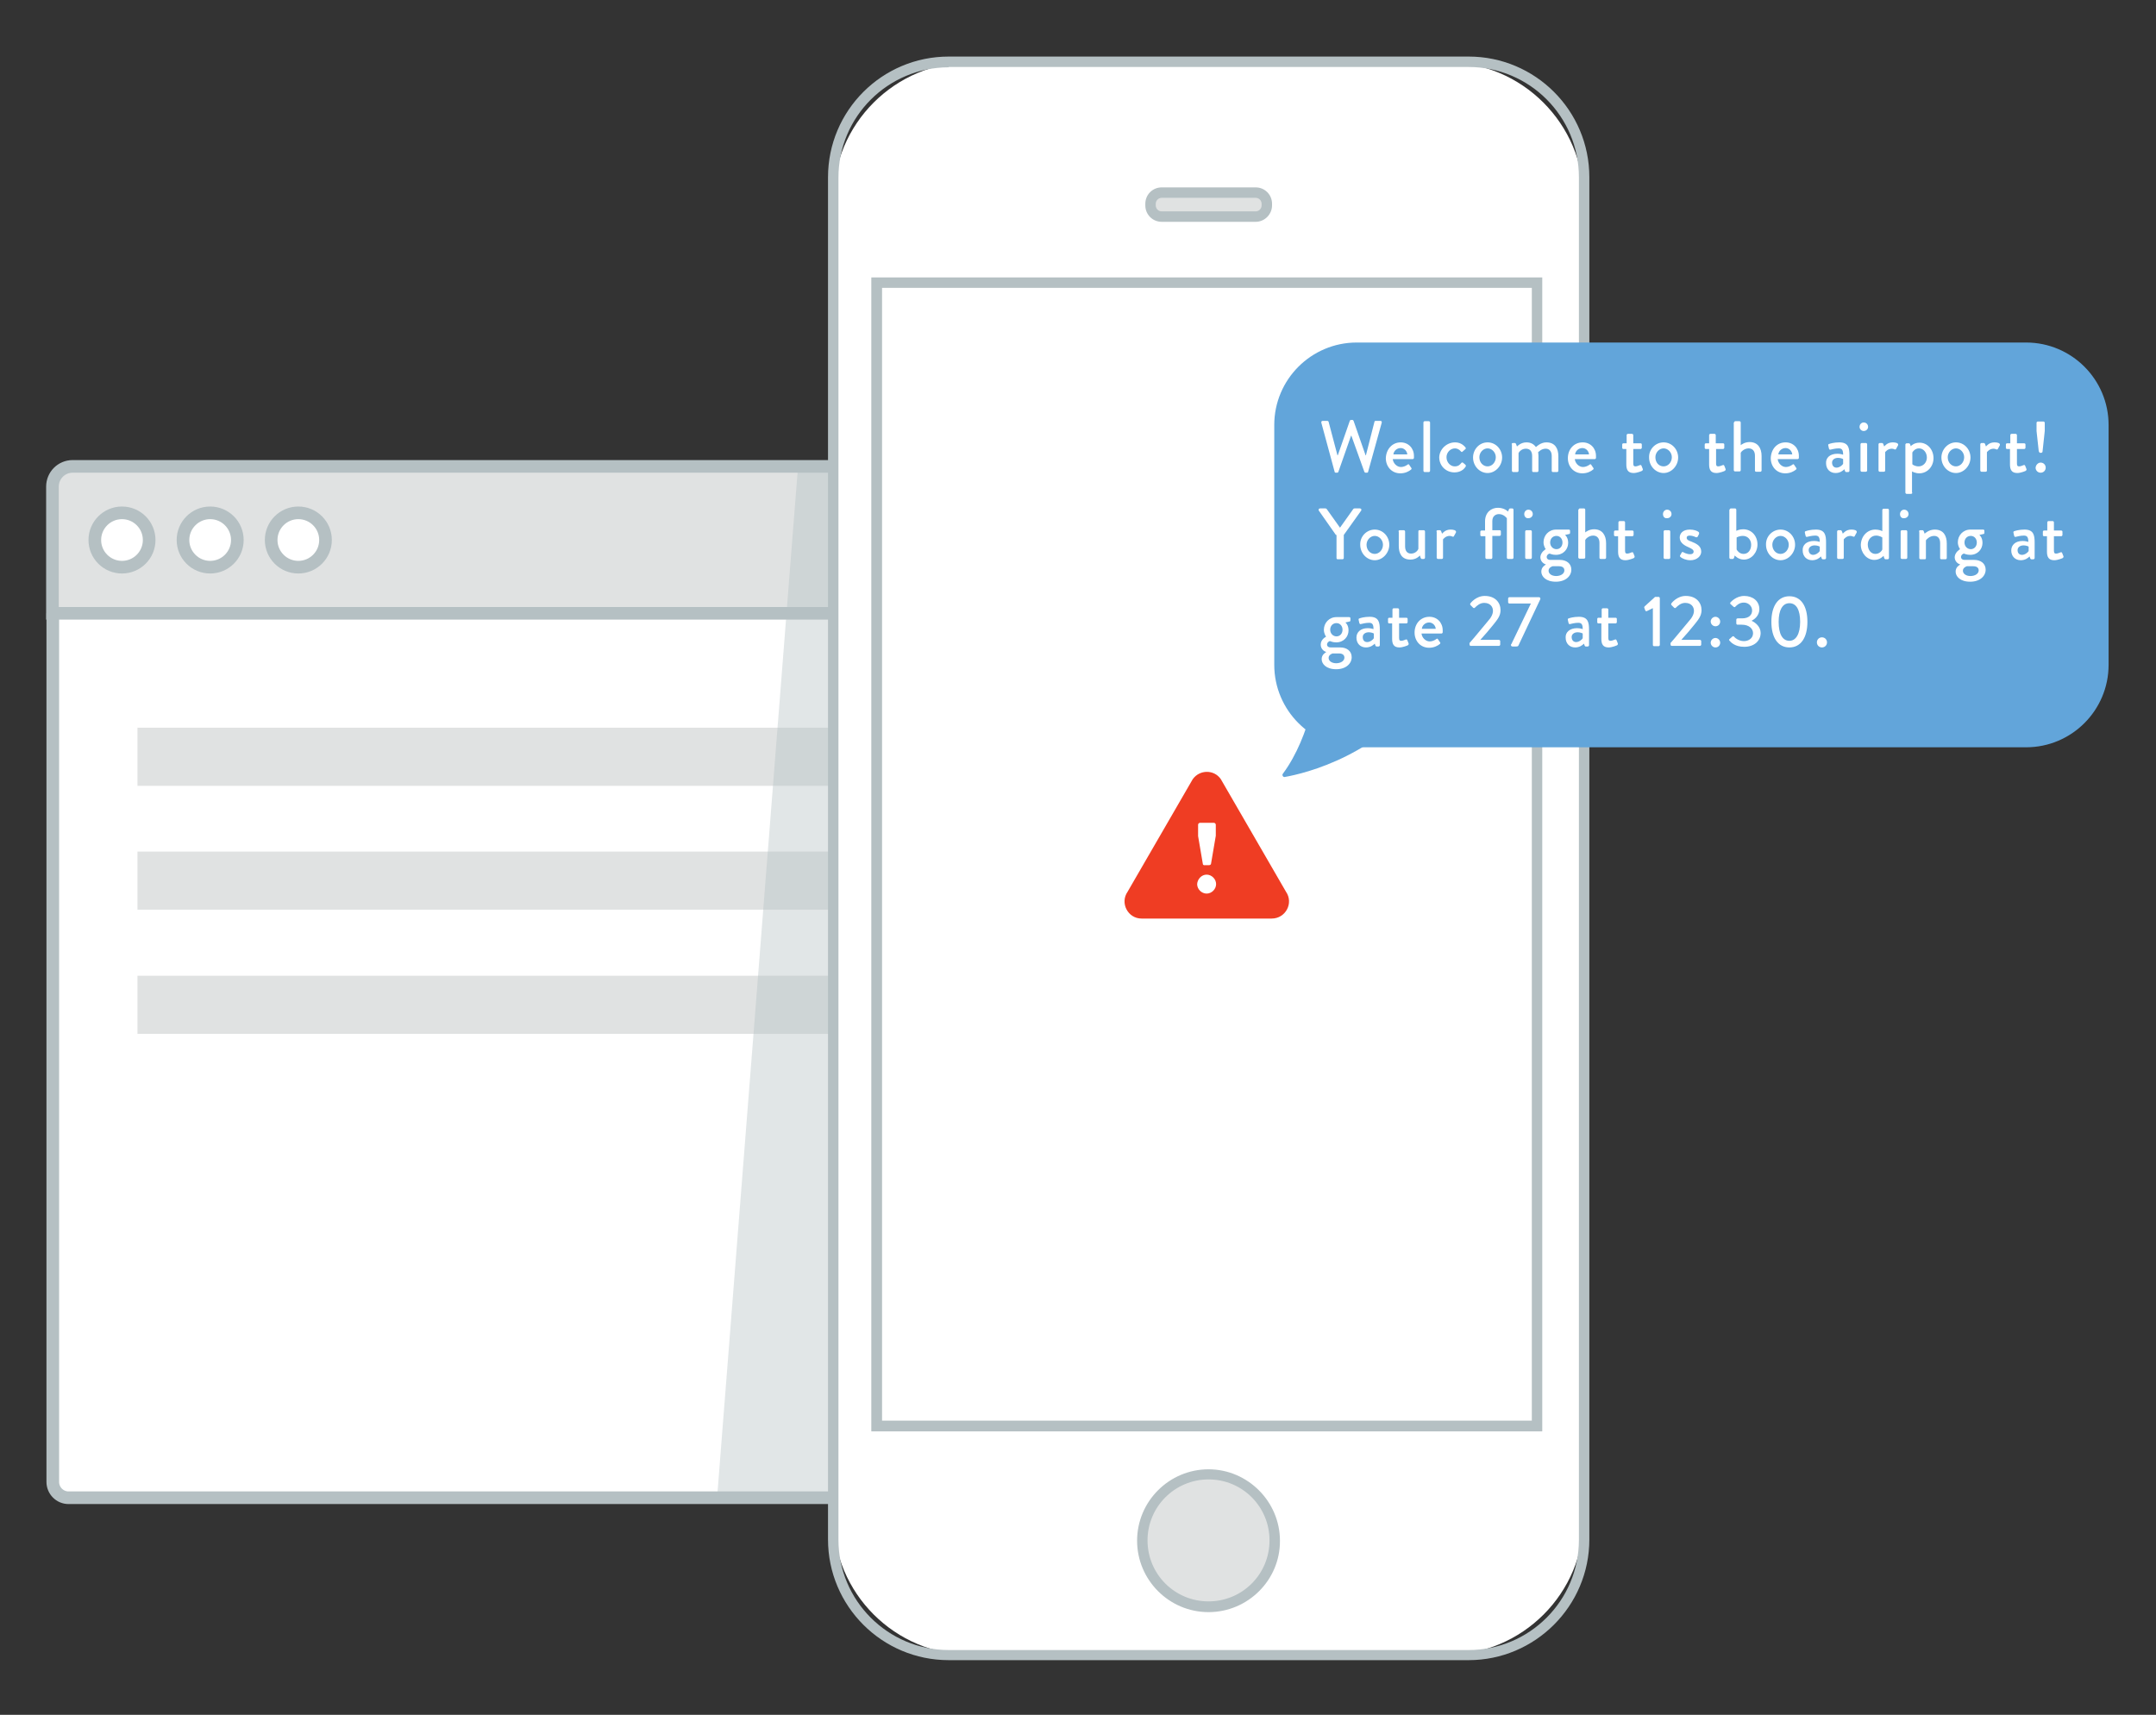 <?xml version="1.0" encoding="utf-8"?>
<!-- Generator: Adobe Illustrator 18.1.0, SVG Export Plug-In . SVG Version: 6.00 Build 0)  -->
<!DOCTYPE svg PUBLIC "-//W3C//DTD SVG 1.1//EN" "http://www.w3.org/Graphics/SVG/1.1/DTD/svg11.dtd">
<svg version="1.1" id="Layer_1" xmlns="http://www.w3.org/2000/svg" xmlns:xlink="http://www.w3.org/1999/xlink" x="0px" y="0px"
	 viewBox="0 0 682.2 542.7" enable-background="new 0 0 682.2 542.7" xml:space="preserve">
<rect x="0" y="0" width="682.2" height="542.7" fill="#333333" stroke="none"/>
<g>
	<path fill="#FFFFFF" stroke="#B5C0C3" stroke-width="4" stroke-miterlimit="10" d="M441.4,194.1V469c0,2.8-2.3,5-5,5H21.7
		c-2.8,0-5-2.3-5-5V194.1"/>
	<path fill="#E0E2E2" stroke="#B5C0C3" stroke-width="4" stroke-miterlimit="10" d="M441.4,194.1H16.6V154c0-3.5,2.8-6.4,6.4-6.4
		H435c3.5,0,6.4,2.8,6.4,6.4V194.1z"/>
	<g>
		<ellipse fill="#FFFFFF" stroke="#B5C0C3" stroke-width="4" stroke-miterlimit="10" cx="38.6" cy="170.9" rx="8.6" ry="8.6"/>
		<ellipse fill="#FFFFFF" stroke="#B5C0C3" stroke-width="4" stroke-miterlimit="10" cx="66.5" cy="170.9" rx="8.6" ry="8.6"/>
		<ellipse fill="#FFFFFF" stroke="#B5C0C3" stroke-width="4" stroke-miterlimit="10" cx="94.4" cy="170.9" rx="8.6" ry="8.6"/>
	</g>
</g>
<rect x="43.5" y="230.3" fill="#E0E2E2" width="320.5" height="18.4"/>
<rect x="43.5" y="269.5" fill="#E0E2E2" width="320.5" height="18.4"/>
<rect x="43.5" y="308.8" fill="#E0E2E2" width="320.5" height="18.4"/>
<g>
	<path fill="#FFFFFF" d="M457.7,523.7H307.2c-24,0-43.5-19.5-43.5-43.5v-417c0-24,19.5-43.5,43.5-43.5h150.4
		c24,0,43.5,19.5,43.5,43.5v417C501.2,504.2,481.7,523.7,457.7,523.7z"/>
	<path fill="#B5C0C3" d="M464.7,525.4H300.2c-21.1,0-38.2-17.1-38.2-38.2V56.1c0-21.1,17.1-38.2,38.2-38.2h164.5
		c21.1,0,38.2,17.1,38.2,38.2v431.1C502.9,508.3,485.7,525.4,464.7,525.4z M300.2,21.3c-19.2,0-34.9,15.6-34.9,34.9v431.1
		c0,19.2,15.6,34.9,34.9,34.9h164.5c19.2,0,34.9-15.6,34.9-34.9V56.1c0-19.2-15.6-34.9-34.9-34.9H300.2z"/>
</g>
<g>
	<circle fill="#E0E2E2" cx="382.4" cy="487.5" r="21"/>
	<path fill="#B5C0C3" d="M382.4,510.2c-12.5,0-22.6-10.2-22.6-22.6c0-12.5,10.2-22.6,22.6-22.6s22.6,10.2,22.6,22.6
		C405.1,500,394.9,510.2,382.4,510.2z M382.4,468.2c-10.6,0-19.3,8.6-19.3,19.3s8.6,19.3,19.3,19.3s19.3-8.6,19.3-19.3
		S393.1,468.2,382.4,468.2z"/>
</g>
<g>
	<rect x="277.4" y="89.5" fill="#FFFFFF" width="208.9" height="361.9"/>
	<path fill="#B5C0C3" d="M488,453H275.7V87.8H488V453z M279.1,449.6h205.6V91.1H279.1V449.6z"/>
</g>
<g>
	<path fill="#E0E2E2" d="M397.1,68.5h-29.4c-2.1,0-3.7-1.7-3.7-3.7v-0.1c0-2.1,1.7-3.7,3.7-3.7h29.4c2.1,0,3.7,1.7,3.7,3.7v0.1
		C400.8,66.8,399.2,68.5,397.1,68.5z"/>
	<path fill="#B5C0C3" d="M397.3,70.2h-29.7c-2.9,0-5.2-2.3-5.2-5.2v-0.5c0-2.9,2.3-5.2,5.2-5.2h29.7c2.9,0,5.2,2.3,5.2,5.2V65
		C402.5,67.8,400.2,70.2,397.3,70.2z M367.6,62.6c-1,0-1.9,0.8-1.9,1.9V65c0,1,0.8,1.9,1.9,1.9h29.7c1,0,1.9-0.8,1.9-1.9v-0.5
		c0-1-0.8-1.9-1.9-1.9H367.6z"/>
</g>
<g>
	<path fill="#EF3D23" d="M356.8,282.2l20.6-35.6c2.2-3.1,6.8-3.1,8.9,0l20.6,35.6c2.5,3.6-0.1,8.5-4.5,8.5h-41.2
		C356.9,290.7,354.3,285.8,356.8,282.2z"/>
</g>
<g>
	<path fill="#FFFFFF" d="M381.8,276.8c1.6,0,3,1.4,3,3c0,1.6-1.4,3-3,3c-1.6,0-3-1.4-3-3C378.9,278.2,380.2,276.8,381.8,276.8z
		 M380.6,273.4l-1.5-8.8v-3.6c0-0.3,0.3-0.6,0.6-0.6h4.4c0.3,0,0.6,0.3,0.6,0.6v3.5l-1.5,8.8c0,0.3-0.3,0.5-0.6,0.5h-1.3
		C380.9,273.9,380.6,273.7,380.6,273.4z"/>
</g>
<polygon opacity="0.4" fill="#B5C0C3" points="263.7,474 226.9,474 252.5,147.8 263.7,147.8 "/>
<g>
	<g>
		<path fill="#62A5DA" d="M641.1,236.5H429.3c-14.4,0-26.1-11.7-26.1-26.1v-75.9c0-14.4,11.7-26.1,26.1-26.1h211.8
			c14.4,0,26.1,11.7,26.1,26.1v75.9C667.2,224.8,655.5,236.5,641.1,236.5z"/>
	</g>
	<g>
		<path fill="#FFFFFF" d="M418.1,133.8c-0.1-0.3,0.1-0.6,0.4-0.6h1.5c0.2,0,0.4,0.2,0.4,0.3l2.8,10.6h0.1l3.8-10.9
			c0-0.1,0.2-0.3,0.4-0.3h0.4c0.2,0,0.3,0.1,0.4,0.3l3.8,10.9h0.1l2.7-10.6c0-0.2,0.2-0.3,0.4-0.3h1.5c0.3,0,0.5,0.2,0.4,0.6
			l-4.3,15.5c0,0.2-0.2,0.3-0.4,0.3h-0.4c-0.2,0-0.3-0.1-0.4-0.3l-4.1-11.4h-0.1l-4,11.4c0,0.1-0.2,0.3-0.4,0.3h-0.4
			c-0.2,0-0.4-0.1-0.4-0.3L418.1,133.8z"/>
		<path fill="#FFFFFF" d="M443.2,140c2.4,0,4.2,1.8,4.2,4.3c0,0.2,0,0.5,0,0.6c0,0.2-0.2,0.4-0.4,0.4h-6.3c0.1,1.2,1.2,2.5,2.6,2.5
			c0.8,0,1.6-0.4,2-0.7c0.3-0.2,0.4-0.3,0.6,0l0.6,0.9c0.2,0.2,0.2,0.4,0,0.6c-0.7,0.6-1.9,1.2-3.4,1.2c-2.8,0-4.6-2.2-4.6-4.8
			C438.6,142.2,440.5,140,443.2,140z M445.3,143.8c-0.1-1.1-1-2-2.1-2c-1.2,0-2.2,0.9-2.3,2H445.3z"/>
		<path fill="#FFFFFF" d="M450.4,133.7c0-0.2,0.2-0.4,0.4-0.4h1.3c0.2,0,0.4,0.2,0.4,0.4V149c0,0.2-0.2,0.4-0.4,0.4h-1.3
			c-0.2,0-0.4-0.2-0.4-0.4V133.7z"/>
		<path fill="#FFFFFF" d="M460.4,140c1.4,0,2.5,0.6,3.3,1.6c0.2,0.2,0.1,0.5-0.1,0.6l-0.8,0.7c-0.3,0.3-0.4,0.1-0.6-0.1
			c-0.4-0.5-1.1-0.9-1.8-0.9c-1.5,0-2.7,1.3-2.7,2.8c0,1.6,1.2,2.9,2.6,2.9c1.2,0,1.7-0.6,2.1-1.1c0.2-0.2,0.4-0.2,0.6,0l0.6,0.5
			c0.2,0.2,0.3,0.4,0.2,0.6c-0.7,1.2-2,1.9-3.6,1.9c-2.6,0-4.8-2-4.8-4.8C455.5,142.1,457.8,140,460.4,140z"/>
		<path fill="#FFFFFF" d="M470.7,140c2.6,0,4.6,2.2,4.6,4.8c0,2.6-2.1,4.9-4.6,4.9s-4.6-2.2-4.6-4.9
			C466.1,142.2,468.1,140,470.7,140z M470.7,147.6c1.4,0,2.6-1.3,2.6-2.9c0-1.5-1.2-2.8-2.6-2.8c-1.4,0-2.6,1.3-2.6,2.8
			C468.1,146.4,469.3,147.6,470.7,147.6z"/>
		<path fill="#FFFFFF" d="M478.3,140.6c0-0.2,0.2-0.4,0.4-0.4h0.6c0.2,0,0.3,0.1,0.4,0.3l0.3,0.8c0.2-0.2,1.3-1.3,3-1.3
			c1.3,0,2.3,0.5,3,1.5c0.3-0.3,1.6-1.5,3.3-1.5c2.8,0,3.8,2,3.8,4.4v4.6c0,0.2-0.2,0.4-0.4,0.4h-1.3c-0.3,0-0.4-0.2-0.4-0.4v-4.7
			c0-1.4-0.7-2.3-1.9-2.3c-1.4,0-2.2,1-2.4,1.1c0,0.2,0.1,0.6,0.1,1.1v4.8c0,0.2-0.2,0.4-0.4,0.4h-1.2c-0.3,0-0.4-0.2-0.4-0.4v-4.7
			c0-1.5-0.7-2.3-2-2.3c-1.4,0-2.2,1.1-2.3,1.4v5.6c0,0.2-0.2,0.4-0.4,0.4h-1.3c-0.2,0-0.4-0.2-0.4-0.4V140.6z"/>
		<path fill="#FFFFFF" d="M500.8,140c2.4,0,4.2,1.8,4.2,4.3c0,0.2,0,0.5,0,0.6c0,0.2-0.2,0.4-0.4,0.4h-6.3c0.1,1.2,1.2,2.5,2.6,2.5
			c0.8,0,1.6-0.4,2-0.7c0.3-0.2,0.4-0.3,0.6,0l0.6,0.9c0.2,0.2,0.2,0.4,0,0.6c-0.7,0.6-1.9,1.2-3.4,1.2c-2.8,0-4.6-2.2-4.6-4.8
			C496.1,142.2,498,140,500.8,140z M502.8,143.8c-0.1-1.1-1-2-2.1-2c-1.2,0-2.2,0.9-2.3,2H502.8z"/>
		<path fill="#FFFFFF" d="M514.7,142.1h-1c-0.3,0-0.4-0.2-0.4-0.4v-1c0-0.3,0.2-0.4,0.4-0.4h1v-2.6c0-0.2,0.2-0.4,0.4-0.4l1.3,0
			c0.2,0,0.4,0.2,0.4,0.4v2.6h2.3c0.3,0,0.4,0.2,0.4,0.4v1c0,0.2-0.2,0.4-0.4,0.4h-2.3v4.6c0,0.8,0.3,0.9,0.7,0.9
			c0.5,0,1.1-0.3,1.4-0.4c0.3-0.1,0.4,0,0.5,0.2l0.4,1c0.1,0.3,0,0.4-0.2,0.6c-0.2,0.1-1.6,0.7-2.7,0.7c-1.8,0-2.3-1.1-2.3-2.7
			V142.1z"/>
		<path fill="#FFFFFF" d="M526.4,140c2.6,0,4.6,2.2,4.6,4.8c0,2.6-2.1,4.9-4.6,4.9s-4.6-2.2-4.6-4.9
			C521.7,142.2,523.8,140,526.4,140z M526.4,147.6c1.4,0,2.6-1.3,2.6-2.9c0-1.5-1.2-2.8-2.6-2.8s-2.6,1.3-2.6,2.8
			C523.8,146.4,524.9,147.6,526.4,147.6z"/>
		<path fill="#FFFFFF" d="M540.8,142.1h-1c-0.3,0-0.4-0.2-0.4-0.4v-1c0-0.3,0.2-0.4,0.4-0.4h1v-2.6c0-0.2,0.2-0.4,0.4-0.4l1.3,0
			c0.2,0,0.4,0.2,0.4,0.4v2.6h2.3c0.3,0,0.4,0.2,0.4,0.4v1c0,0.2-0.2,0.4-0.4,0.4H543v4.6c0,0.8,0.3,0.9,0.7,0.9
			c0.5,0,1.1-0.3,1.4-0.4c0.3-0.1,0.4,0,0.5,0.2l0.4,1c0.1,0.3,0,0.4-0.2,0.6c-0.2,0.1-1.6,0.7-2.7,0.7c-1.8,0-2.3-1.1-2.3-2.7
			V142.1z"/>
		<path fill="#FFFFFF" d="M548.7,133.7c0-0.2,0.2-0.4,0.4-0.4h1.3c0.2,0,0.4,0.2,0.4,0.4v7.2c0.2-0.2,1.3-1,2.8-1
			c2.6,0,3.8,1.9,3.8,4.4v4.6c0,0.2-0.2,0.4-0.4,0.4h-1.3c-0.3,0-0.4-0.2-0.4-0.4v-4.7c0-1.5-0.8-2.3-2-2.3c-1.4,0-2.4,1.1-2.5,1.4
			v5.5c0,0.3-0.2,0.4-0.5,0.4h-1.3c-0.2,0-0.4-0.2-0.4-0.4V133.7z"/>
		<path fill="#FFFFFF" d="M565,140c2.4,0,4.2,1.8,4.2,4.3c0,0.2,0,0.5,0,0.6c0,0.2-0.2,0.4-0.4,0.4h-6.3c0.1,1.2,1.2,2.5,2.6,2.5
			c0.8,0,1.6-0.4,2-0.7c0.3-0.2,0.4-0.3,0.6,0l0.6,0.9c0.2,0.2,0.2,0.4,0,0.6c-0.7,0.6-1.9,1.2-3.4,1.2c-2.8,0-4.6-2.2-4.6-4.8
			C560.4,142.2,562.2,140,565,140z M567.1,143.8c-0.1-1.1-1-2-2.1-2c-1.2,0-2.2,0.9-2.3,2H567.1z"/>
		<path fill="#FFFFFF" d="M581.4,143.6c1,0,1.8,0.3,1.8,0.3c0-1.4-0.3-2-1.4-2c-1.1,0-2.1,0.3-2.6,0.4c-0.3,0.1-0.4-0.1-0.5-0.4
			l-0.2-0.9c-0.1-0.3,0.1-0.5,0.3-0.5c0.2-0.1,1.5-0.5,3.2-0.5c2.9,0,3.2,1.8,3.2,4.1v4.9c0,0.2-0.2,0.4-0.4,0.4h-0.6
			c-0.2,0-0.3-0.1-0.4-0.3l-0.2-0.6c-0.5,0.5-1.4,1.2-2.8,1.2c-1.7,0-3-1.2-3-3.1C577.7,144.9,579,143.6,581.4,143.6z M581.1,148
			c0.9,0,1.8-0.7,2.1-1.2v-1.5c-0.1-0.1-0.8-0.4-1.6-0.4c-1.1,0-1.9,0.6-1.9,1.5C579.7,147.3,580.2,148,581.1,148z"/>
		<path fill="#FFFFFF" d="M588.4,135.1c0-0.8,0.6-1.4,1.3-1.4c0.8,0,1.4,0.6,1.4,1.4c0,0.7-0.6,1.3-1.4,1.3
			C589,136.4,588.4,135.8,588.4,135.1z M588.7,140.6c0-0.2,0.2-0.4,0.4-0.4h1.3c0.2,0,0.4,0.2,0.4,0.4v8.3c0,0.2-0.2,0.4-0.4,0.4
			h-1.3c-0.2,0-0.4-0.2-0.4-0.4V140.6z"/>
		<path fill="#FFFFFF" d="M594.4,140.6c0-0.2,0.2-0.4,0.4-0.4h0.7c0.2,0,0.3,0.1,0.4,0.3l0.3,0.8c0.2-0.2,1-1.3,2.7-1.3
			c0.9,0,1.9,0.2,1.7,0.9l-0.6,1.1c-0.1,0.3-0.3,0.3-0.6,0.2c-0.1-0.1-0.5-0.2-0.8-0.2c-1.3,0-2,1-2.1,1.1v5.8
			c0,0.4-0.3,0.4-0.6,0.4h-1.1c-0.2,0-0.4-0.2-0.4-0.4V140.6z"/>
		<path fill="#FFFFFF" d="M605.1,155.9c0,0.3-0.2,0.4-0.5,0.4h-1.3c-0.2,0-0.4-0.2-0.4-0.4v-15.2c0-0.2,0.2-0.4,0.4-0.4h0.7
			c0.2,0,0.3,0.1,0.4,0.3l0.2,0.6c0.2-0.2,1.1-1.1,2.8-1.1c2.5,0,4.4,2.2,4.4,4.9c0,2.7-2,4.8-4.5,4.8c-1.2,0-2.1-0.5-2.3-0.6V155.9
			z M607.1,147.6c1.5,0,2.6-1.3,2.6-2.8c0-1.5-1-2.9-2.5-2.9c-1.3,0-2,1.1-2.1,1.3v3.7C605.1,147,605.9,147.6,607.1,147.6z"/>
		<path fill="#FFFFFF" d="M618.9,140c2.6,0,4.6,2.2,4.6,4.8c0,2.6-2.1,4.9-4.6,4.9s-4.6-2.2-4.6-4.9
			C614.3,142.2,616.4,140,618.9,140z M618.9,147.6c1.4,0,2.6-1.3,2.6-2.9c0-1.5-1.2-2.8-2.6-2.8c-1.4,0-2.6,1.3-2.6,2.8
			C616.3,146.4,617.5,147.6,618.9,147.6z"/>
		<path fill="#FFFFFF" d="M626.6,140.6c0-0.2,0.2-0.4,0.4-0.4h0.7c0.2,0,0.3,0.1,0.4,0.3l0.3,0.8c0.2-0.2,1-1.3,2.7-1.3
			c0.9,0,1.9,0.2,1.7,0.9l-0.6,1.1c-0.1,0.3-0.3,0.3-0.6,0.2c-0.1-0.1-0.5-0.2-0.8-0.2c-1.3,0-2,1-2.1,1.1v5.8
			c0,0.4-0.3,0.4-0.6,0.4H627c-0.2,0-0.4-0.2-0.4-0.4V140.6z"/>
		<path fill="#FFFFFF" d="M636.1,142.1h-1c-0.3,0-0.4-0.2-0.4-0.4v-1c0-0.3,0.2-0.4,0.4-0.4h1v-2.6c0-0.2,0.2-0.4,0.4-0.4l1.3,0
			c0.2,0,0.4,0.2,0.4,0.4v2.6h2.3c0.3,0,0.4,0.2,0.4,0.4v1c0,0.2-0.2,0.4-0.4,0.4h-2.3v4.6c0,0.8,0.3,0.9,0.7,0.9
			c0.5,0,1.1-0.3,1.4-0.4c0.3-0.1,0.4,0,0.5,0.2l0.4,1c0.1,0.3,0,0.4-0.2,0.6c-0.2,0.1-1.6,0.7-2.7,0.7c-1.8,0-2.3-1.1-2.3-2.7
			V142.1z"/>
		<path fill="#FFFFFF" d="M645.7,146.4c0.9,0,1.6,0.7,1.6,1.6c0,0.9-0.7,1.6-1.6,1.6c-0.9,0-1.6-0.7-1.6-1.6
			C644.2,147.1,644.9,146.4,645.7,146.4z M645.1,142.8l-0.7-6.4v-2.6c0-0.2,0.2-0.4,0.4-0.4h1.8c0.2,0,0.4,0.2,0.4,0.4v2.6l-0.7,6.5
			c0,0.2-0.2,0.4-0.4,0.4h-0.5C645.3,143.1,645.1,142.9,645.1,142.8z"/>
		<path fill="#FFFFFF" d="M422.7,169.3l-5.4-7.7c-0.2-0.3,0-0.7,0.4-0.7h1.7c0.2,0,0.3,0.1,0.4,0.2l4.2,5.9l4.2-5.9
			c0.1-0.1,0.2-0.2,0.4-0.2h1.7c0.4,0,0.6,0.4,0.4,0.7l-5.5,7.7v7.3c0,0.2-0.2,0.4-0.4,0.4h-1.5c-0.3,0-0.4-0.2-0.4-0.4V169.3z"/>
		<path fill="#FFFFFF" d="M435,167.6c2.6,0,4.6,2.2,4.6,4.8c0,2.6-2.1,4.9-4.6,4.9s-4.6-2.2-4.6-4.9
			C430.3,169.8,432.4,167.6,435,167.6z M435,175.3c1.4,0,2.6-1.3,2.6-2.9c0-1.5-1.2-2.8-2.6-2.8s-2.6,1.3-2.6,2.8
			C432.4,174,433.5,175.3,435,175.3z"/>
		<path fill="#FFFFFF" d="M442.5,168.2c0-0.2,0.2-0.4,0.4-0.4h1.3c0.2,0,0.4,0.2,0.4,0.4v4.7c0,1.5,0.7,2.3,1.9,2.3
			c1.4,0,2.2-1.1,2.3-1.5v-5.5c0-0.4,0.2-0.4,0.5-0.4h1.2c0.2,0,0.4,0.2,0.4,0.4v8.3c0,0.2-0.2,0.4-0.4,0.4h-0.6
			c-0.2,0-0.3-0.2-0.4-0.4l-0.2-0.7c-0.2,0.2-1.2,1.3-3,1.3c-2.8,0-3.7-2-3.7-4.3V168.2z"/>
		<path fill="#FFFFFF" d="M454.5,168.2c0-0.2,0.2-0.4,0.4-0.4h0.7c0.2,0,0.3,0.1,0.4,0.3l0.3,0.8c0.2-0.2,1-1.3,2.7-1.3
			c0.9,0,1.9,0.2,1.7,0.9l-0.6,1.1c-0.1,0.3-0.3,0.3-0.6,0.2c-0.1-0.1-0.5-0.2-0.8-0.2c-1.3,0-2,1-2.1,1.1v5.8
			c0,0.4-0.3,0.4-0.6,0.4H455c-0.2,0-0.4-0.2-0.4-0.4V168.2z"/>
		<path fill="#FFFFFF" d="M469.9,169.7h-1.1c-0.3,0-0.4-0.2-0.4-0.4v-1c0-0.3,0.2-0.4,0.4-0.4h1.1V165c0-2.8,1.9-4.3,4.1-4.3
			c2,0,3.2,1.2,3.2,1.2l0.2-0.6c0.1-0.2,0.2-0.4,0.5-0.4h0.6c0.2,0,0.4,0.2,0.4,0.4v15.2c0,0.2-0.2,0.4-0.4,0.4h-1.3
			c-0.2,0-0.4-0.2-0.4-0.4v-12.5c-0.1-0.1-1-1.3-2.5-1.3c-1,0-2.1,0.6-2.1,2.2v2.9h2.3c0.3,0,0.4,0.2,0.4,0.4v1
			c0,0.2-0.2,0.4-0.4,0.4h-2.3v6.9c0,0.2-0.2,0.4-0.4,0.4h-1.4c-0.2,0-0.4-0.2-0.4-0.4V169.7z"/>
		<path fill="#FFFFFF" d="M482.3,162.7c0-0.8,0.6-1.4,1.3-1.4c0.8,0,1.4,0.6,1.4,1.4c0,0.7-0.6,1.3-1.4,1.3
			C482.9,164.1,482.3,163.5,482.3,162.7z M482.6,168.2c0-0.2,0.2-0.4,0.4-0.4h1.3c0.2,0,0.4,0.2,0.4,0.4v8.3c0,0.2-0.2,0.4-0.4,0.4
			H483c-0.2,0-0.4-0.2-0.4-0.4V168.2z"/>
		<path fill="#FFFFFF" d="M489.1,173.8c0,0-0.7-0.9-0.7-2.2c0-2.1,1.6-4,4-4h4c0.3,0,0.4,0.2,0.4,0.4v0.6c0,0.2-0.1,0.4-0.3,0.4
			l-1.3,0.3c0,0,1,0.7,1,2.5c0,2-1.5,3.8-3.9,3.8c-1.2,0-1.8-0.4-2-0.4c-0.2,0-0.9,0.4-0.9,1.1c0,0.5,0.4,0.9,1.1,0.9h3.1
			c2,0,3.6,1.1,3.6,3.1c0,2-1.8,3.8-4.9,3.8c-3.2,0-4.6-1.7-4.6-3.2c0-1.4,1.1-2,1.4-2.2v-0.1c-0.5-0.1-1.7-0.8-1.7-2.3
			C487.5,174.7,489.1,173.8,489.1,173.8z M492.4,182.3c1.4,0,2.6-0.7,2.6-1.8c0-0.4-0.2-1.3-1.7-1.3c-0.7,0-1.4,0-2,0
			c-0.1,0-1.3,0.4-1.3,1.4C490,181.6,491,182.3,492.4,182.3z M494.4,171.7c0-1.2-0.8-2.1-1.9-2.1c-1.2,0-2,0.9-2,2.1
			c0,1.2,0.9,2.1,2,2.1C493.6,173.8,494.4,172.9,494.4,171.7z"/>
		<path fill="#FFFFFF" d="M499.5,161.3c0-0.2,0.2-0.4,0.4-0.4h1.3c0.2,0,0.4,0.2,0.4,0.4v7.2c0.2-0.2,1.3-1,2.8-1
			c2.6,0,3.8,1.9,3.8,4.4v4.6c0,0.2-0.2,0.4-0.4,0.4h-1.3c-0.3,0-0.4-0.2-0.4-0.4v-4.7c0-1.5-0.8-2.3-2-2.3c-1.4,0-2.4,1.1-2.5,1.4
			v5.5c0,0.3-0.2,0.4-0.5,0.4h-1.3c-0.2,0-0.4-0.2-0.4-0.4V161.3z"/>
		<path fill="#FFFFFF" d="M512.1,169.7h-1c-0.3,0-0.4-0.2-0.4-0.4v-1c0-0.3,0.2-0.4,0.4-0.4h1v-2.6c0-0.2,0.2-0.4,0.4-0.4l1.3,0
			c0.2,0,0.4,0.2,0.4,0.4v2.6h2.3c0.3,0,0.4,0.2,0.4,0.4v1c0,0.2-0.2,0.4-0.4,0.4h-2.3v4.6c0,0.8,0.3,0.9,0.7,0.9
			c0.5,0,1.1-0.3,1.4-0.4c0.3-0.1,0.4,0,0.5,0.2l0.4,1c0.1,0.3,0,0.4-0.2,0.6c-0.2,0.1-1.6,0.7-2.7,0.7c-1.8,0-2.3-1.1-2.3-2.7
			V169.7z"/>
		<path fill="#FFFFFF" d="M526.2,162.7c0-0.8,0.6-1.4,1.3-1.4c0.8,0,1.4,0.6,1.4,1.4c0,0.7-0.6,1.3-1.4,1.3
			C526.7,164.1,526.2,163.5,526.2,162.7z M526.4,168.2c0-0.2,0.2-0.4,0.4-0.4h1.3c0.2,0,0.4,0.2,0.4,0.4v8.3c0,0.2-0.2,0.4-0.4,0.4
			h-1.3c-0.2,0-0.4-0.2-0.4-0.4V168.2z"/>
		<path fill="#FFFFFF" d="M531.6,175.8l0.5-0.9c0.1-0.2,0.3-0.3,0.6-0.1c0,0,1,0.6,2.1,0.6c0.7,0,1.1-0.3,1.1-0.8
			c0-0.6-0.5-0.9-1.8-1.5c-1.4-0.6-2.6-1.5-2.6-3c0-1.2,0.9-2.5,3.2-2.5c1.3,0,2.3,0.4,2.7,0.7c0.2,0.1,0.3,0.4,0.2,0.7l-0.4,0.8
			c-0.1,0.2-0.4,0.3-0.6,0.2c0,0-1-0.5-1.9-0.5c-0.8,0-1,0.3-1,0.7c0,0.6,0.6,0.9,1.5,1.2c1.7,0.7,3.1,1.4,3.1,3.2
			c0,1.4-1.4,2.7-3.4,2.7c-1.5,0-2.6-0.6-3-0.9C531.6,176.2,531.5,176,531.6,175.8z"/>
		<path fill="#FFFFFF" d="M547.3,161.3c0-0.2,0.2-0.4,0.4-0.4h1.3c0.2,0,0.4,0.2,0.4,0.4v6.7c0.2-0.1,1-0.5,2.2-0.5
			c2.6,0,4.5,2.1,4.5,4.8c0,2.6-1.9,4.8-4.3,4.8c-1.8,0-2.9-1.3-2.9-1.3l-0.2,0.7c-0.1,0.2-0.2,0.4-0.4,0.4h-0.7
			c-0.2,0-0.4-0.2-0.4-0.4V161.3z M551.7,175.3c1.5,0,2.4-1.3,2.4-2.9c0-1.6-1.1-2.8-2.6-2.8c-1.2,0-2,0.5-2,0.5v3.8
			C549.6,174.1,550.3,175.3,551.7,175.3z"/>
		<path fill="#FFFFFF" d="M563.4,167.6c2.6,0,4.6,2.2,4.6,4.8c0,2.6-2.1,4.9-4.6,4.9s-4.6-2.2-4.6-4.9
			C558.7,169.8,560.8,167.6,563.4,167.6z M563.4,175.3c1.4,0,2.6-1.3,2.6-2.9c0-1.5-1.2-2.8-2.6-2.8c-1.4,0-2.6,1.3-2.6,2.8
			C560.8,174,561.9,175.3,563.4,175.3z"/>
		<path fill="#FFFFFF" d="M574,171.2c1,0,1.8,0.3,1.8,0.3c0-1.4-0.3-2-1.4-2c-1.1,0-2.1,0.3-2.6,0.4c-0.3,0.1-0.4-0.1-0.5-0.4
			l-0.2-0.9c-0.1-0.3,0.1-0.5,0.3-0.5c0.2-0.1,1.5-0.5,3.2-0.5c2.9,0,3.2,1.8,3.2,4.1v4.9c0,0.2-0.2,0.4-0.4,0.4h-0.6
			c-0.2,0-0.3-0.1-0.4-0.3l-0.2-0.6c-0.5,0.5-1.4,1.2-2.8,1.2c-1.7,0-3-1.2-3-3.1C570.3,172.5,571.6,171.2,574,171.2z M573.7,175.6
			c0.9,0,1.8-0.7,2.1-1.2V173c-0.1-0.1-0.8-0.4-1.6-0.4c-1.1,0-1.9,0.6-1.9,1.5C572.3,175,572.9,175.6,573.7,175.6z"/>
		<path fill="#FFFFFF" d="M581.3,168.2c0-0.2,0.2-0.4,0.4-0.4h0.7c0.2,0,0.3,0.1,0.4,0.3l0.3,0.8c0.2-0.2,1-1.3,2.7-1.3
			c0.9,0,1.9,0.2,1.7,0.9l-0.6,1.1c-0.1,0.3-0.3,0.3-0.6,0.2c-0.1-0.1-0.5-0.2-0.8-0.2c-1.3,0-2,1-2.1,1.1v5.8
			c0,0.4-0.3,0.4-0.6,0.4h-1.1c-0.2,0-0.4-0.2-0.4-0.4V168.2z"/>
		<path fill="#FFFFFF" d="M593.4,167.6c1.2,0,2,0.4,2.2,0.5v-6.7c0-0.2,0.2-0.4,0.4-0.4h1.3c0.2,0,0.4,0.2,0.4,0.4v15.2
			c0,0.2-0.2,0.4-0.4,0.4h-0.7c-0.2,0-0.3-0.2-0.4-0.4l-0.2-0.7c0,0-1.1,1.3-2.9,1.3c-2.4,0-4.3-2.2-4.3-4.8
			C588.9,169.7,590.8,167.6,593.4,167.6z M593.4,175.3c1.4,0,2.1-1.1,2.2-1.4v-3.8c0,0-0.8-0.6-2-0.6c-1.5,0-2.6,1.3-2.6,2.8
			C591,174,592,175.3,593.4,175.3z"/>
		<path fill="#FFFFFF" d="M601.2,162.7c0-0.8,0.6-1.4,1.3-1.4c0.8,0,1.4,0.6,1.4,1.4c0,0.7-0.6,1.3-1.4,1.3
			C601.7,164.1,601.2,163.5,601.2,162.7z M601.4,168.2c0-0.2,0.2-0.4,0.4-0.4h1.3c0.2,0,0.4,0.2,0.4,0.4v8.3c0,0.2-0.2,0.4-0.4,0.4
			h-1.3c-0.2,0-0.4-0.2-0.4-0.4V168.2z"/>
		<path fill="#FFFFFF" d="M607.2,168.2c0-0.2,0.2-0.4,0.4-0.4h0.7c0.2,0,0.3,0.1,0.4,0.3l0.3,0.8c0.2-0.2,1.4-1.3,3.2-1.3
			c2.8,0,3.8,2,3.8,4.4v4.6c0,0.2-0.2,0.4-0.4,0.4h-1.3c-0.3,0-0.4-0.2-0.4-0.4v-4.7c0-1.5-0.7-2.3-1.9-2.3c-1.4,0-2.4,1.1-2.6,1.4
			v5.6c0,0.3-0.1,0.4-0.5,0.4h-1.2c-0.2,0-0.4-0.2-0.4-0.4V168.2z"/>
		<path fill="#FFFFFF" d="M620.2,173.8c0,0-0.7-0.9-0.7-2.2c0-2.1,1.6-4,4-4h4c0.3,0,0.4,0.2,0.4,0.4v0.6c0,0.2-0.1,0.4-0.3,0.4
			l-1.3,0.3c0,0,1,0.7,1,2.5c0,2-1.5,3.8-3.9,3.8c-1.2,0-1.8-0.4-2-0.4c-0.2,0-0.9,0.4-0.9,1.1c0,0.5,0.4,0.9,1.1,0.9h3.1
			c2,0,3.6,1.1,3.6,3.1c0,2-1.8,3.8-4.9,3.8c-3.2,0-4.6-1.7-4.6-3.2c0-1.4,1.1-2,1.4-2.2v-0.1c-0.5-0.1-1.7-0.8-1.7-2.3
			C618.6,174.7,620.2,173.8,620.2,173.8z M623.5,182.3c1.4,0,2.6-0.7,2.6-1.8c0-0.4-0.2-1.3-1.7-1.3c-0.7,0-1.4,0-2,0
			c-0.1,0-1.3,0.4-1.3,1.4C621.1,181.6,622.1,182.3,623.5,182.3z M625.5,171.7c0-1.2-0.8-2.1-1.9-2.1c-1.2,0-2,0.9-2,2.1
			c0,1.2,0.9,2.1,2,2.1C624.7,173.8,625.5,172.9,625.5,171.7z"/>
		<path fill="#FFFFFF" d="M640,171.2c1,0,1.8,0.3,1.8,0.3c0-1.4-0.3-2-1.4-2c-1.1,0-2.1,0.3-2.6,0.4c-0.3,0.1-0.4-0.1-0.5-0.4
			l-0.2-0.9c-0.1-0.3,0.1-0.5,0.3-0.5c0.2-0.1,1.5-0.5,3.2-0.5c2.9,0,3.2,1.8,3.2,4.1v4.9c0,0.2-0.2,0.4-0.4,0.4h-0.6
			c-0.2,0-0.3-0.1-0.4-0.3l-0.2-0.6c-0.5,0.5-1.4,1.2-2.8,1.2c-1.7,0-3-1.2-3-3.1C636.4,172.5,637.7,171.2,640,171.2z M639.8,175.6
			c0.9,0,1.8-0.7,2.1-1.2V173c-0.1-0.1-0.8-0.4-1.6-0.4c-1.1,0-1.9,0.6-1.9,1.5C638.4,175,638.9,175.6,639.8,175.6z"/>
		<path fill="#FFFFFF" d="M647.8,169.7h-1c-0.3,0-0.4-0.2-0.4-0.4v-1c0-0.3,0.2-0.4,0.4-0.4h1v-2.6c0-0.2,0.2-0.4,0.4-0.4l1.3,0
			c0.2,0,0.4,0.2,0.4,0.4v2.6h2.3c0.3,0,0.4,0.2,0.4,0.4v1c0,0.2-0.2,0.4-0.4,0.4h-2.3v4.6c0,0.8,0.3,0.9,0.7,0.9
			c0.5,0,1.1-0.3,1.4-0.4c0.3-0.1,0.4,0,0.5,0.2l0.4,1c0.1,0.3,0,0.4-0.2,0.6c-0.2,0.1-1.6,0.7-2.7,0.7c-1.8,0-2.3-1.1-2.3-2.7
			V169.7z"/>
		<path fill="#FFFFFF" d="M419.6,201.5c0,0-0.7-0.9-0.7-2.2c0-2.1,1.6-4,4-4h4c0.3,0,0.4,0.2,0.4,0.4v0.6c0,0.2-0.1,0.4-0.3,0.4
			l-1.3,0.3c0,0,1,0.7,1,2.5c0,2-1.5,3.8-3.9,3.8c-1.2,0-1.8-0.4-2-0.4c-0.2,0-0.9,0.4-0.9,1.1c0,0.5,0.4,0.9,1.1,0.9h3.1
			c2,0,3.6,1.1,3.6,3.1c0,2-1.8,3.8-4.9,3.8c-3.2,0-4.6-1.7-4.6-3.2c0-1.4,1.1-2,1.4-2.2v-0.1c-0.5-0.1-1.7-0.8-1.7-2.3
			C417.9,202.3,419.6,201.5,419.6,201.5z M422.8,209.9c1.4,0,2.6-0.7,2.6-1.8c0-0.4-0.2-1.3-1.7-1.3c-0.7,0-1.4,0-2,0
			c-0.1,0-1.3,0.4-1.3,1.4C420.4,209.2,421.4,209.9,422.8,209.9z M424.8,199.3c0-1.2-0.8-2.1-1.9-2.1c-1.2,0-2,0.9-2,2.1
			c0,1.2,0.9,2.1,2,2.1C424,201.4,424.8,200.5,424.8,199.3z"/>
		<path fill="#FFFFFF" d="M432.8,198.8c1,0,1.8,0.3,1.8,0.3c0-1.4-0.3-2-1.4-2c-1.1,0-2.1,0.3-2.6,0.4c-0.3,0.1-0.4-0.1-0.5-0.4
			l-0.2-0.9c-0.1-0.3,0.1-0.5,0.3-0.5c0.2-0.1,1.5-0.5,3.2-0.5c2.9,0,3.2,1.8,3.2,4.1v4.9c0,0.2-0.2,0.4-0.4,0.4h-0.6
			c-0.2,0-0.3-0.1-0.4-0.3l-0.2-0.6c-0.5,0.5-1.4,1.2-2.8,1.2c-1.7,0-3-1.2-3-3.1C429.2,200.1,430.5,198.8,432.8,198.8z
			 M432.6,203.2c0.9,0,1.8-0.7,2.1-1.2v-1.5c-0.1-0.1-0.8-0.4-1.6-0.4c-1.1,0-1.9,0.6-1.9,1.5C431.2,202.6,431.7,203.2,432.6,203.2z
			"/>
		<path fill="#FFFFFF" d="M440.6,197.3h-1c-0.3,0-0.4-0.2-0.4-0.4v-1c0-0.3,0.2-0.4,0.4-0.4h1v-2.6c0-0.2,0.2-0.4,0.4-0.4l1.3,0
			c0.2,0,0.4,0.2,0.4,0.4v2.6h2.3c0.3,0,0.4,0.2,0.4,0.4v1c0,0.2-0.2,0.4-0.4,0.4h-2.3v4.6c0,0.8,0.3,0.9,0.7,0.9
			c0.5,0,1.1-0.3,1.4-0.4c0.3-0.1,0.4,0,0.5,0.2l0.4,1c0.1,0.3,0,0.4-0.2,0.6c-0.2,0.1-1.6,0.7-2.7,0.7c-1.8,0-2.3-1.1-2.3-2.7
			V197.3z"/>
		<path fill="#FFFFFF" d="M452.3,195.2c2.4,0,4.2,1.8,4.2,4.3c0,0.2,0,0.5,0,0.6c0,0.2-0.2,0.4-0.4,0.4h-6.3
			c0.1,1.2,1.2,2.5,2.6,2.5c0.8,0,1.6-0.4,2-0.7c0.3-0.2,0.4-0.3,0.6,0l0.6,0.9c0.2,0.2,0.2,0.4,0,0.6c-0.7,0.6-1.9,1.2-3.4,1.2
			c-2.8,0-4.6-2.2-4.6-4.8C447.6,197.4,449.5,195.2,452.3,195.2z M454.3,199c-0.1-1.1-1-2-2.1-2c-1.2,0-2.2,0.9-2.3,2H454.3z"/>
		<path fill="#FFFFFF" d="M464.9,203.6c1.7-1.9,4.1-4.9,5.8-6.9c1.2-1.3,1.7-2.4,1.7-3.4c0-1.2-0.8-2.5-2.8-2.5
			c-1.3,0-2.3,0.9-2.9,1.5c-0.2,0.2-0.4,0.2-0.6,0l-0.8-0.8c-0.1-0.1-0.2-0.4,0-0.6c0,0,1.7-2.3,4.5-2.3c3.3,0,5,2.1,5,4.5
			c0,1.8-1,3-2.2,4.5c-1.2,1.5-2.8,3.4-4.2,4.9h5.9c0.2,0,0.4,0.2,0.4,0.4v1.1c0,0.2-0.2,0.4-0.4,0.4h-8.9c-0.3,0-0.4-0.2-0.4-0.4
			V203.6z"/>
		<path fill="#FFFFFF" d="M478.2,203.9l6.2-12.9h-6.8c-0.2,0-0.4-0.2-0.4-0.4v-1.2c0-0.2,0.2-0.4,0.4-0.4h9.4c0.2,0,0.4,0.2,0.4,0.4
			v0.2l-6.8,14.4c-0.2,0.5-0.3,0.6-0.9,0.6h-1.1c-0.3,0-0.5-0.2-0.5-0.4V203.9z"/>
		<path fill="#FFFFFF" d="M499,198.8c1,0,1.8,0.3,1.8,0.3c0-1.4-0.3-2-1.4-2c-1.1,0-2.1,0.3-2.6,0.4c-0.3,0.1-0.4-0.1-0.5-0.4
			l-0.2-0.9c-0.1-0.3,0.1-0.5,0.3-0.5c0.2-0.1,1.5-0.5,3.2-0.5c2.9,0,3.2,1.8,3.2,4.1v4.9c0,0.2-0.2,0.4-0.4,0.4h-0.6
			c-0.2,0-0.3-0.1-0.4-0.3l-0.2-0.6c-0.5,0.5-1.4,1.2-2.8,1.2c-1.7,0-3-1.2-3-3.1C495.3,200.1,496.7,198.8,499,198.8z M498.7,203.2
			c0.9,0,1.8-0.7,2.1-1.2v-1.5c-0.1-0.1-0.8-0.4-1.6-0.4c-1.1,0-1.9,0.6-1.9,1.5C497.3,202.6,497.9,203.2,498.7,203.2z"/>
		<path fill="#FFFFFF" d="M506.8,197.3h-1c-0.3,0-0.4-0.2-0.4-0.4v-1c0-0.3,0.2-0.4,0.4-0.4h1v-2.6c0-0.2,0.2-0.4,0.4-0.4l1.3,0
			c0.2,0,0.4,0.2,0.4,0.4v2.6h2.3c0.3,0,0.4,0.2,0.4,0.4v1c0,0.2-0.2,0.4-0.4,0.4h-2.3v4.6c0,0.8,0.3,0.9,0.7,0.9
			c0.5,0,1.1-0.3,1.4-0.4c0.3-0.1,0.4,0,0.5,0.2l0.4,1c0.1,0.3,0,0.4-0.2,0.6c-0.2,0.1-1.6,0.7-2.7,0.7c-1.8,0-2.3-1.1-2.3-2.7
			V197.3z"/>
		<path fill="#FFFFFF" d="M522.9,192.5l-1.8,0.9c-0.2,0.1-0.4,0-0.5-0.2l-0.3-0.8c-0.1-0.2,0-0.4,0.1-0.5l3.3-3h1.1
			c0.2,0,0.4,0.2,0.4,0.4v14.8c0,0.2-0.2,0.4-0.4,0.4h-1.4c-0.3,0-0.4-0.2-0.4-0.4V192.5z"/>
		<path fill="#FFFFFF" d="M528.5,203.6c1.7-1.9,4.1-4.9,5.8-6.9c1.2-1.3,1.7-2.4,1.7-3.4c0-1.2-0.8-2.5-2.8-2.5
			c-1.3,0-2.3,0.9-2.9,1.5c-0.2,0.2-0.4,0.2-0.6,0l-0.8-0.8c-0.1-0.1-0.2-0.4,0-0.6c0,0,1.7-2.3,4.5-2.3c3.3,0,5,2.1,5,4.5
			c0,1.8-1,3-2.2,4.5c-1.2,1.5-2.8,3.4-4.2,4.9h5.9c0.2,0,0.4,0.2,0.4,0.4v1.1c0,0.2-0.2,0.4-0.4,0.4h-8.9c-0.3,0-0.4-0.2-0.4-0.4
			V203.6z"/>
		<path fill="#FFFFFF" d="M541.3,196.7c0-0.8,0.7-1.5,1.5-1.5c0.8,0,1.5,0.7,1.5,1.5c0,0.8-0.6,1.5-1.5,1.5
			C542,198.2,541.3,197.5,541.3,196.7z M542.8,201.9c0.8,0,1.5,0.7,1.5,1.5c0,0.8-0.6,1.5-1.5,1.5c-0.8,0-1.5-0.7-1.5-1.5
			C541.3,202.6,542,201.9,542.8,201.9z"/>
		<path fill="#FFFFFF" d="M547.2,202.3l0.9-0.8c0.2-0.2,0.4-0.2,0.6,0c0.1,0.2,1.4,1.4,3.1,1.4c1.5,0,2.9-0.9,2.9-2.5
			c0-1.4-1.2-2.7-3.6-2.7h-1.3c-0.3,0-0.4-0.2-0.4-0.5v-1c0-0.3,0.1-0.5,0.5-0.5h1.3c2.2,0,3.2-1.1,3.2-2.5c0-1.5-1.3-2.5-2.6-2.5
			c-1.4,0-2.2,0.8-2.7,1.3c-0.1,0.2-0.4,0.2-0.6,0l-0.9-0.8c-0.2-0.2-0.2-0.4,0-0.6c0,0,1.7-2,4.3-2c2.7,0,4.8,1.6,4.8,4.2
			c0,1.8-1.3,3.1-2.4,3.6v0.1c1.1,0.5,2.8,1.8,2.8,3.8c0,2.5-2,4.4-5.2,4.4c-2.9,0-4.2-1.4-4.7-2
			C547.1,202.7,547.1,202.4,547.2,202.3z"/>
		<path fill="#FFFFFF" d="M560.5,196.8c0-5,2.1-8.1,5.7-8.1c3.6,0,5.7,3,5.7,8.1c0,5-2.1,8.1-5.7,8.1
			C562.6,204.9,560.5,201.8,560.5,196.8z M569.6,196.8c0-3.8-1.2-5.9-3.4-5.9c-2.2,0-3.4,2.2-3.4,5.9c0,3.8,1.2,6,3.4,6
			C568.3,202.8,569.6,200.6,569.6,196.8z"/>
		<path fill="#FFFFFF" d="M576.5,201.7c0.9,0,1.6,0.7,1.6,1.6c0,0.9-0.7,1.6-1.6,1.6c-0.9,0-1.6-0.7-1.6-1.6
			C574.9,202.4,575.6,201.7,576.5,201.7z"/>
	</g>
	<path fill="#62A5DA" d="M417,214.6c0,0-2,18.1-11.1,30.3c-0.3,0.4,0.1,1.1,0.6,1c6.3-1.1,30.6-6.8,46-29.6L417,214.6z"/>
</g>
</svg>
